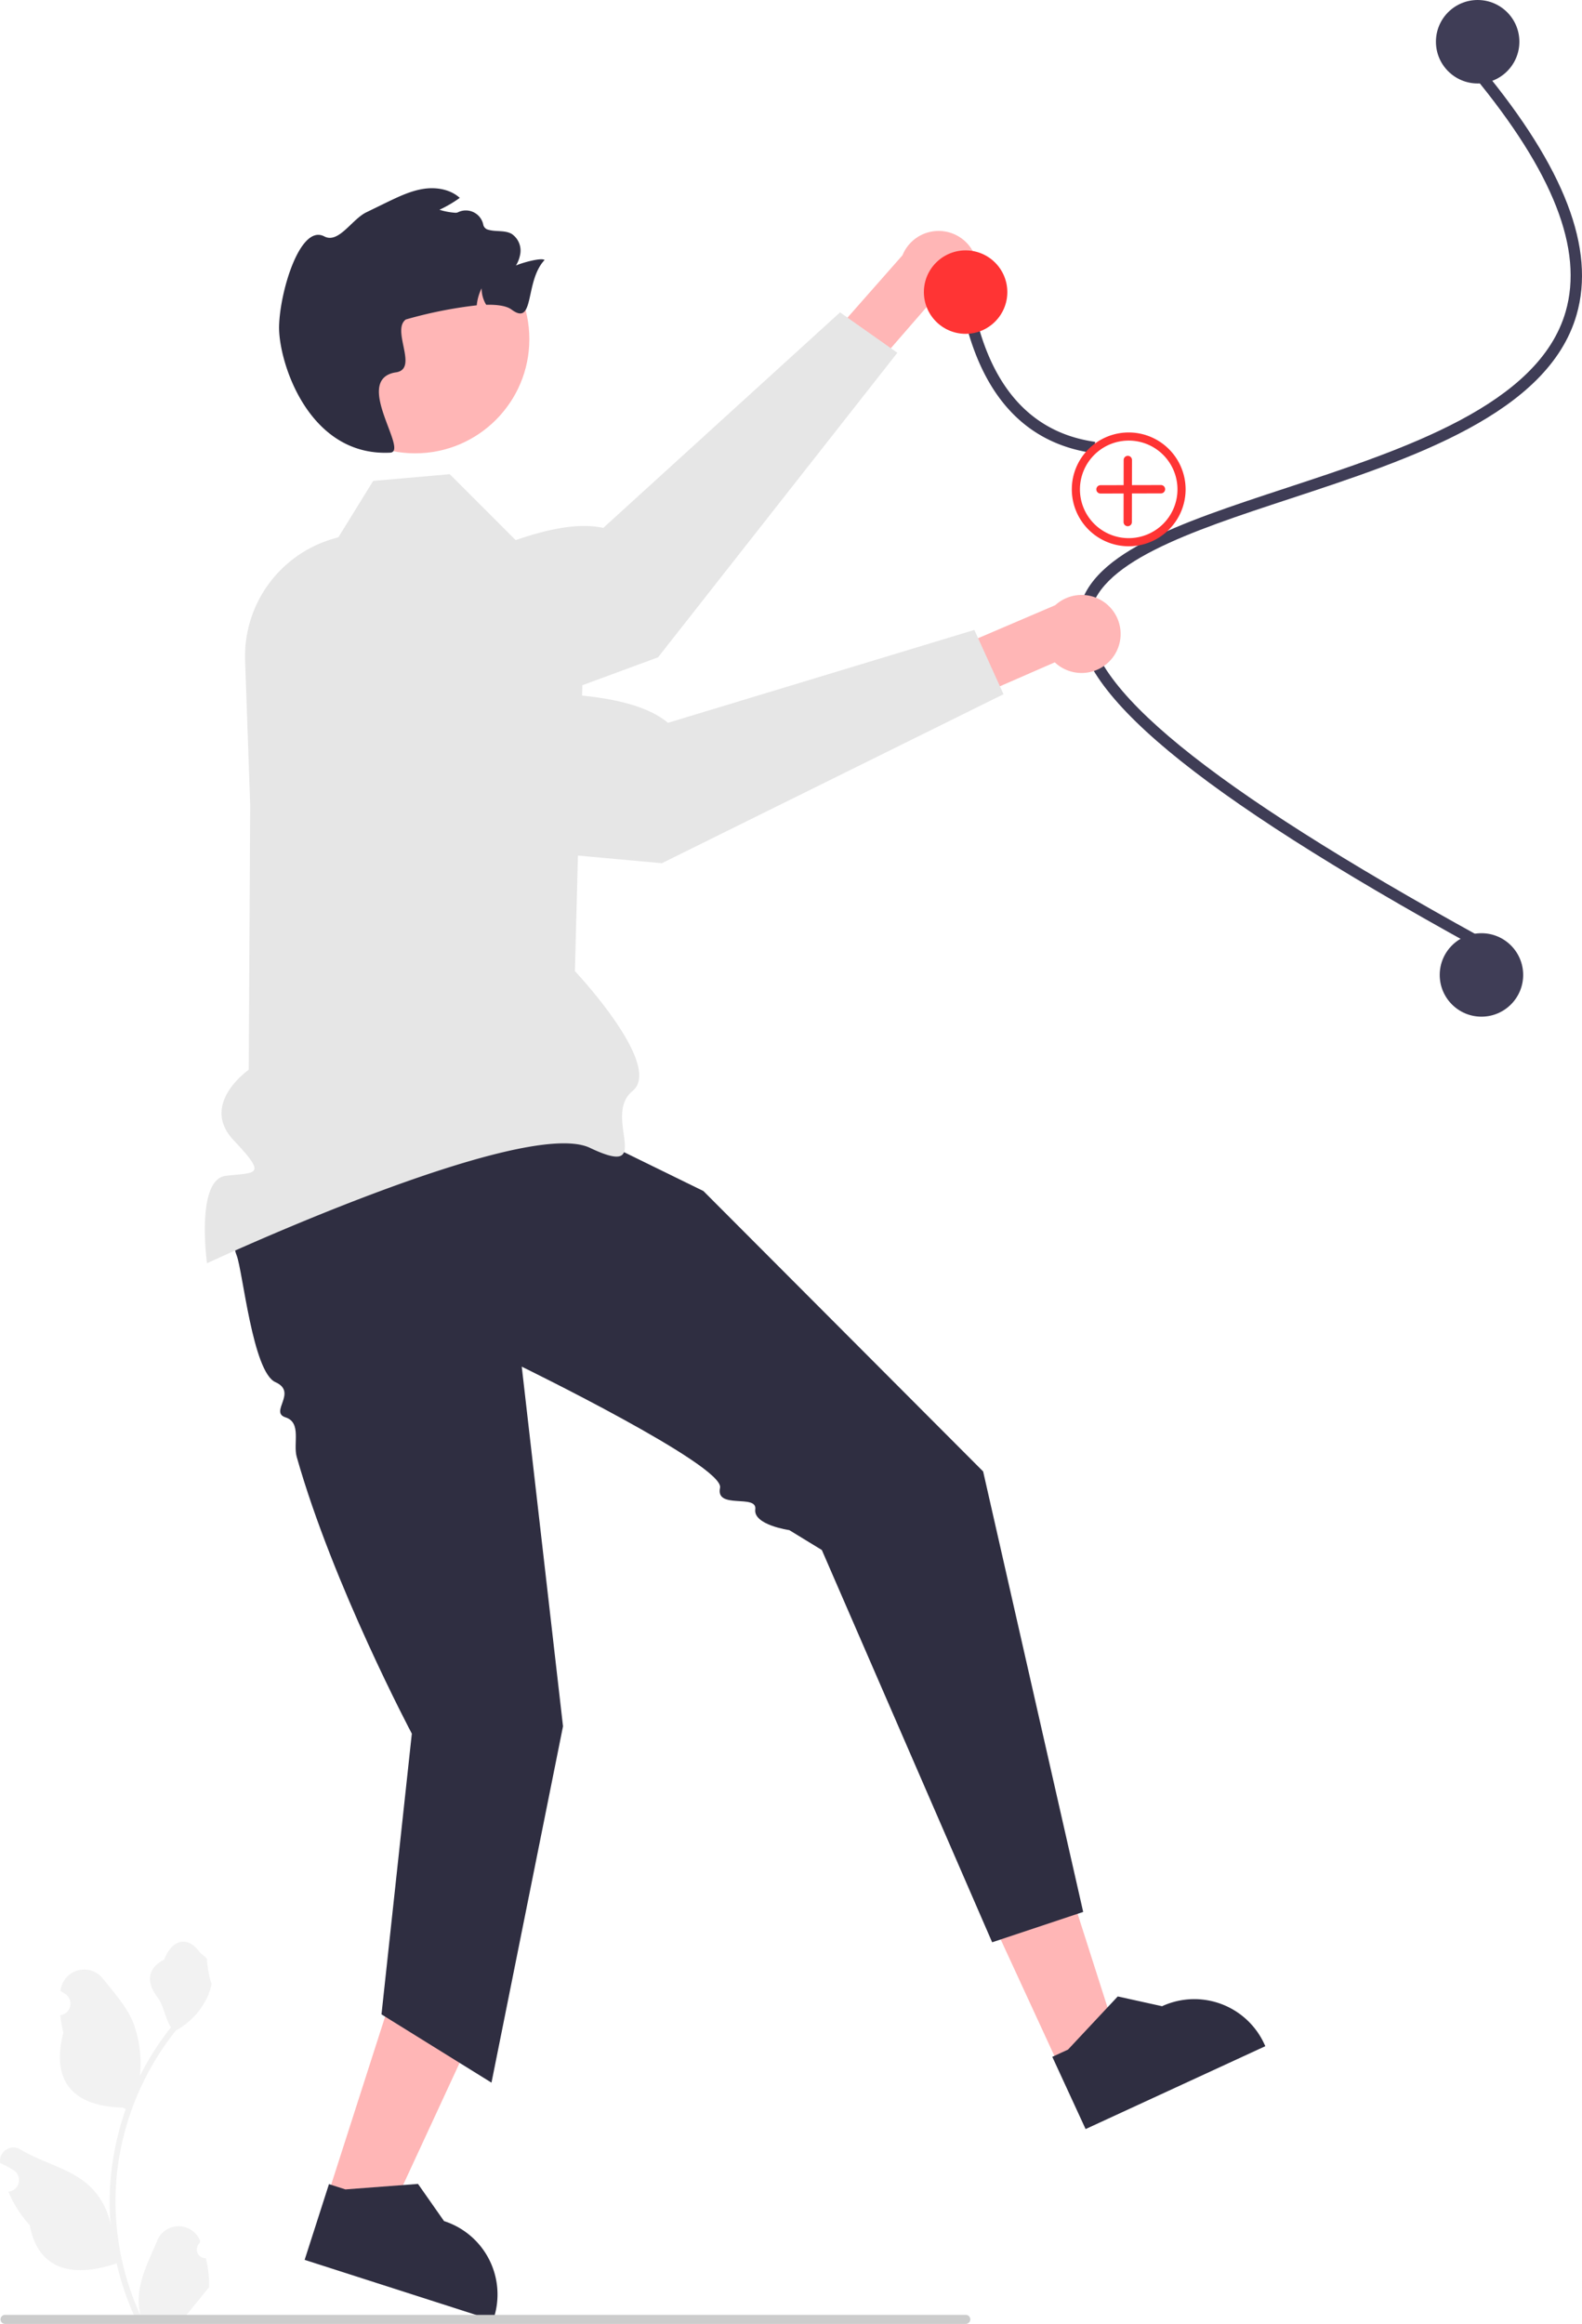 <svg xmlns="http://www.w3.org/2000/svg" data-name="Layer 1" width="417.088" height="612.593" viewBox="0 0 417.088 612.593" xmlns:xlink="http://www.w3.org/1999/xlink"><path d="M679.776,263.149l.417-2.971c-14.995-2.105-25.224-11.912-30.402-29.146a94.712,94.712,0,0,1-3.549-21.339l-2.994.183a97.675,97.675,0,0,0,3.67,22.02C652.463,250.352,663.519,260.867,679.776,263.149Z" transform="translate(-391.456 -143.704)" fill="#3f3d56"/><polygon points="279.347 544.911 294.754 537.806 274.683 474.995 251.943 485.481 279.347 544.911" fill="#ffb6b6"/><path d="M677.671,704.938l47.381-21.847-.276-.599a20.309,20.309,0,0,0-26.945-9.939l-.001.001-11.682-2.576-13.12,14.012-4.136,1.907Z" transform="translate(-391.456 -143.704)" fill="#2f2e41"/><polygon points="86.299 579.044 102.453 584.23 130.15 524.389 106.307 516.734 86.299 579.044" fill="#ffb6b6"/><path d="M471.774,739.416,521.45,755.369l.202-.628a20.309,20.309,0,0,0-13.125-25.545l-.001-0-6.863-9.798L482.521,720.845l-4.336-1.393Z" transform="translate(-391.456 -143.704)" fill="#2f2e41"/><path d="M445.715,738.963a2.269,2.269,0,0,1-1.645-3.933l.155-.618q-.031-.074-.062-.148a6.094,6.094,0,0,0-11.241.042c-1.839,4.428-4.179,8.864-4.756,13.546a18.029,18.029,0,0,0,.316,6.2,72.282,72.282,0,0,1-6.575-30.021,69.766,69.766,0,0,1,.433-7.783q.358-3.178.995-6.31A73.119,73.119,0,0,1,437.836,678.948a19.459,19.459,0,0,0,8.093-8.397,14.843,14.843,0,0,0,1.35-4.056c-.394.052-1.486-5.949-1.188-6.317-.549-.833-1.532-1.247-2.131-2.06-2.982-4.043-7.091-3.337-9.236,2.157-4.582,2.313-4.627,6.148-1.815,9.837,1.789,2.347,2.035,5.522,3.604,8.035-.162.207-.329.407-.491.614a73.591,73.591,0,0,0-7.681,12.169,30.593,30.593,0,0,0-1.826-14.21c-1.748-4.217-5.025-7.769-7.91-11.415a6.279,6.279,0,0,0-11.184,3.083q-.009.081-.017.161.643.363,1.259.77a3.078,3.078,0,0,1-1.241,5.602l-.063.01a30.628,30.628,0,0,0,.807,4.579c-3.702,14.316,4.29,19.53,15.701,19.764.252.129.497.258.749.381a75.115,75.115,0,0,0-4.043,19.028,71.243,71.243,0,0,0,.052,11.503l-.019-.136a18.826,18.826,0,0,0-6.427-10.87c-4.946-4.063-11.933-5.559-17.268-8.824a3.533,3.533,0,0,0-5.411,3.437l.022.143a20.675,20.675,0,0,1,2.319,1.117q.643.363,1.259.77a3.078,3.078,0,0,1-1.241,5.602l-.063.01c-.045.006-.084.013-.129.019a30.655,30.655,0,0,0,5.639,8.829c2.315,12.497,12.256,13.683,22.89,10.044h.006a75.092,75.092,0,0,0,5.044,14.726h18.02c.065-.2.123-.407.181-.607a20.475,20.475,0,0,1-4.986-.297c1.337-1.641,2.674-3.294,4.011-4.935a1.119,1.119,0,0,0,.084-.097c.678-.84,1.363-1.673,2.041-2.512l0-.001a29.99,29.99,0,0,0-.879-7.64Z" transform="translate(-391.456 -143.704)" fill="#f2f2f2"/><path d="M647.266,755.106a1.186,1.186,0,0,1-1.19,1.19h-253.29a1.19,1.19,0,1,1,0-2.38h253.29A1.187,1.187,0,0,1,647.266,755.106Z" transform="translate(-391.456 -143.704)" fill="#ccc"/><path d="M780.31,393.282l1.448-2.627c-71.937-39.662-104.671-66.394-103.019-84.125,1.344-14.415,26.354-22.647,52.834-31.364,31.878-10.494,68.011-22.388,75.539-48.468,5.022-17.399-3.129-38.672-24.921-65.037l-2.312,1.911c21.113,25.542,29.078,45.919,24.351,62.293-7.089,24.558-42.421,36.188-73.594,46.45-28.63,9.425-53.356,17.564-54.882,33.936C673.951,325.579,706.198,352.42,780.31,393.282Z" transform="translate(-391.456 -143.704)" fill="#3f3d56"/><path d="M653.034,655.704l24-8-26.379-116.12-73.756-73.923L535.906,437.6h-65.24s-22.111,23.512-16.812,37.05c1.61,4.113,4.227,30.728,10.203,33.391s-1.65,7.901,2.663,9.282,1.963,6.892,2.961,10.413c9.592,33.872,30.352,72.968,30.352,72.968l-8,74,29,18,18.859-93.941-10.878-94.798s53.536,26.131,52.278,31.935,9.835,1.544,9.289,5.674,8.967,5.478,8.967,5.478l8.582,5.243Z" transform="translate(-391.456 -143.704)" fill="#2f2e41"/><path d="M649.09,216.405a10.3,10.3,0,0,1-13.344,8.247L602.08,263.409l-13.01-6.676,40.322-45.74a10.285,10.285,0,0,1,19.697,5.413Z" transform="translate(-391.456 -143.704)" fill="#ffb6b6"/><path d="M472.203,312.401l6.791,25.829a8.937,8.937,0,0,0,11.735,6.112l74.221-27.369,63.085-80.269L612.93,226.045l-62.423,56.819C532.988,278.984,501.148,298.009,472.203,312.401Z" transform="translate(-391.456 -143.704)" fill="#e6e6e6"/><path d="M489.845,270.476l20.189-1.772,30,30,5,11c10.5,5.592.753,1.127,0,13l-2,77s23.438,24.868,15.193,31.589,6.375,23.366-11.241,14.988-100.952,30.423-100.952,30.423-3.058-22.094,4.971-23.047,11.029.138,2.029-9.407,4-18.545,4-18.545l.382-69.8-1.335-38.077a32.258,32.258,0,0,1,22.907-32.009l1.696-.513Z" transform="translate(-391.456 -143.704)" fill="#e6e6e6"/><circle cx="109.452" cy="89.392" r="30.107" fill="#ffb6b6"/><path d="M465.037,229.795c-.166,9.173,7.675,34.297,29.271,33.235,5.009-.261-9.435-18.503.819-21.038q.327-.078.706-.131a3.911,3.911,0,0,0,.793-.192c4.617-1.655-1.899-11.038,1.821-13.747a115.242,115.242,0,0,1,18.704-3.737,12.599,12.599,0,0,1,1.289-4.486,8.161,8.161,0,0,0,1.202,4.347c2.901-.061,5.331.261,6.682,1.263,6.203,4.591,3.406-7.492,8.712-13.067-.862-.697-5.967.732-7.553,1.455a8.399,8.399,0,0,0,1.072-2.718,5.313,5.313,0,0,0-2.221-5.636c-1.951-1.08-4.434-.418-6.516-1.202a1.746,1.746,0,0,1-.976-1.333,4.694,4.694,0,0,0-6.464-3.232,1.703,1.703,0,0,1-.793.218A17.908,17.908,0,0,1,507.314,199a32.891,32.891,0,0,0,4.486-2.526c.287-.2.584-.401.871-.61-2.439-2.221-6.063-2.866-9.348-2.404-3.458.488-6.664,2.03-9.818,3.546q-2.731,1.333-5.453,2.657c-3.85,1.856-7.318,8.354-11.099,6.359C470.569,202.659,465.202,220.631,465.037,229.795Z" transform="translate(-391.456 -143.704)" fill="#2f2e41"/><circle cx="254.578" cy="77" r="11" fill="#ff3434"/><path d="M685.137,316.585a10.3,10.3,0,0,1-15.592,1.714l-47.051,20.535-8.88-11.618,56.062-23.981a10.285,10.285,0,0,1,15.462,13.35Z" transform="translate(-391.456 -143.704)" fill="#ffb6b6"/><path d="M484.165,327.279l-4.964,26.241a8.937,8.937,0,0,0,7.971,10.561l78.78,7.171,90.082-44.548-7.692-16.948-80.779,24.491C554.213,323.021,516.684,326.694,484.165,327.279Z" transform="translate(-391.456 -143.704)" fill="#e6e6e6"/><path d="M689.902,264.934l-.026,16.416a1.1,1.1,0,0,1-2.199,0l.026-16.416a1.1,1.1,0,0,1,2.199,0Z" transform="translate(-391.456 -143.704)" fill="#ff3434"/><path d="M697.571,273.765l-16.001.039a1.1,1.1,0,0,1,0-2.199l16.001-.039a1.1,1.1,0,0,1,0,2.199Z" transform="translate(-391.456 -143.704)" fill="#ff3434"/><path d="M674.034,272.704a15,15,0,1,1,15,15A15.017,15.017,0,0,1,674.034,272.704Zm2.143,0a12.857,12.857,0,1,0,12.857-12.857A12.872,12.872,0,0,0,676.177,272.704Z" transform="translate(-391.456 -143.704)" fill="#ff3434"/><circle cx="390.578" cy="257" r="11" fill="#3f3d56"/><circle cx="389.578" cy="11" r="11" fill="#3f3d56"/></svg>